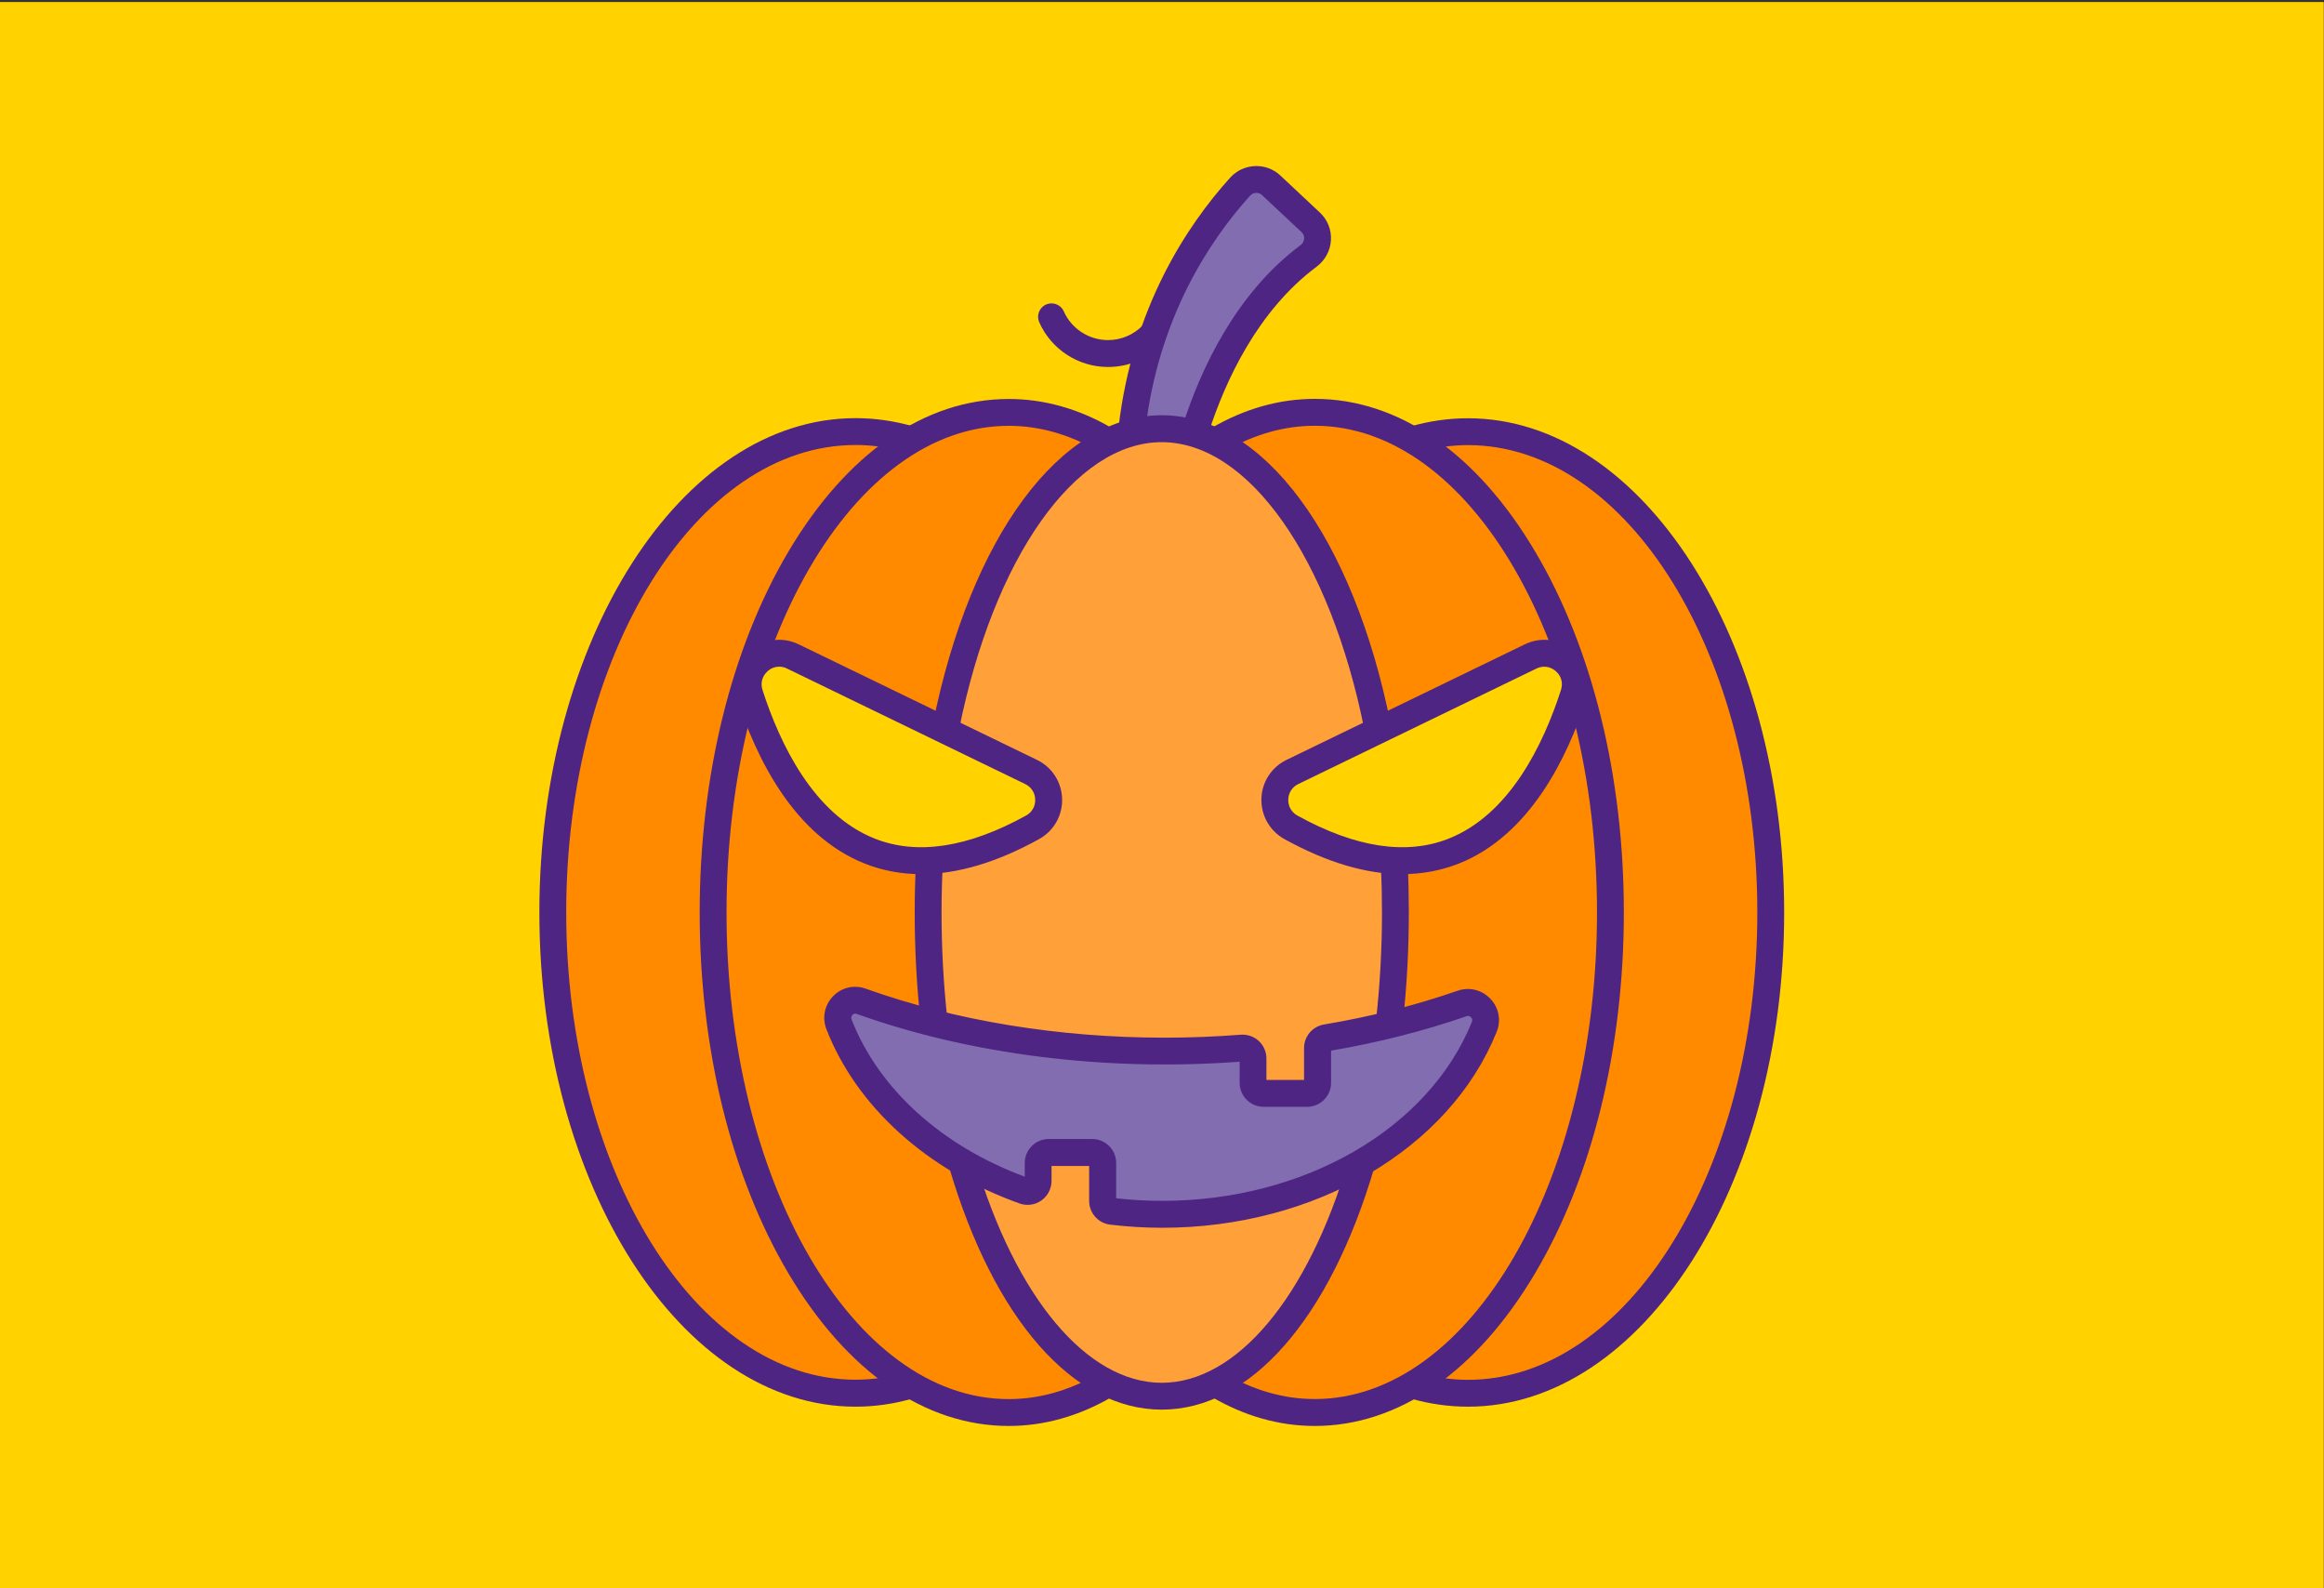 <?xml version="1.0" encoding="utf-8"?>
<!-- Generator: Adobe Illustrator 25.0.0, SVG Export Plug-In . SVG Version: 6.00 Build 0)  -->
<svg version="1.1" id="Capa_1" xmlns="http://www.w3.org/2000/svg" xmlns:xlink="http://www.w3.org/1999/xlink" x="0px" y="0px"
	 viewBox="0 0 393 268.5" style="enable-background:new 0 0 393 268.5;" xml:space="preserve">
<rect x="0" y="0" width="393" height="268.5" fill="#333333" stroke="none"/>
<style type="text/css">
	.st0{fill:#FFD200;}
	.st1{fill:#FF8A00;}
	.st2{fill:#816DAF;}
	.st3{fill:#FFA039;}
	.st4{fill:#816DAF;stroke:#FFFFFF;stroke-miterlimit:10;}
	.st5{fill:#4E2583;}
</style>
<rect x="-0.04" y="0.34" class="st0" width="393" height="268.5"/>
<g>
	<g>
		<path class="st1" d="M248.23,72.98c-3.24,0-6.41,0.49-9.48,1.41c19.55,11.49,33.58,42.91,33.58,79.89s-14.03,68.4-33.58,79.89
			c3.07,0.92,6.24,1.41,9.48,1.41c28.28,0,51.21-36.4,51.21-81.3S276.51,72.98,248.23,72.98z"/>
	</g>
	<g>
		<path class="st1" d="M144.69,235.57c3.24,0,6.41-0.49,9.48-1.41c-19.55-11.49-33.58-42.91-33.58-79.89s14.03-68.4,33.58-79.89
			c-3.07-0.92-6.24-1.41-9.48-1.41c-28.28,0-51.21,36.4-51.21,81.3S116.41,235.57,144.69,235.57z"/>
	</g>
	<g>
		<path class="st2" d="M221.64,37.61l-6.68-6.26c-1.51-1.42-3.88-1.3-5.27,0.24c-7.3,8.09-16.21,21.73-18.35,41.56
			c1.68-0.45,3.39-0.68,5.12-0.68c1.87,0,3.7,0.27,5.5,0.79c2.94-9.43,8.64-22.03,19.33-29.99
			C223.14,41.89,223.33,39.19,221.64,37.61z"/>
	</g>
	<g>
		<path class="st1" d="M222.34,69.72c-5.9,0-11.57,1.74-16.83,4.92c12.55,6.09,22.79,24.56,27.56,48.85l25.75-12.49
			c4.17-2.02,8.74,1.94,7.31,6.36c-3.85,11.96-12.52,29.07-30.41,28.14c0.15,2.89,0.23,5.81,0.23,8.78c0,6.55-0.38,12.92-1.08,19.02
			c4.28-1.04,8.41-2.25,12.36-3.62c2.43-0.84,4.74,1.56,3.77,3.95c-3.75,9.27-11.09,17.25-20.72,22.89
			c-5.42,18.56-14.29,32.31-24.78,37.4c5.26,3.18,10.92,4.92,16.83,4.92c27.61,0,49.99-37.86,49.99-84.55
			C272.32,107.57,249.94,69.72,222.34,69.72z"/>
	</g>
	<g>
		<path class="st1" d="M162.59,196.4c-9.68-5.71-17.03-13.79-20.7-23.17c-0.94-2.39,1.33-4.8,3.75-3.93
			c3.94,1.41,8.07,2.66,12.36,3.74c-0.68-6.03-1.05-12.3-1.05-18.76c0-2.97,0.09-5.9,0.23-8.78c-17.89,0.93-26.55-16.18-30.41-28.14
			c-1.42-4.42,3.14-8.38,7.31-6.36l25.75,12.49c4.77-24.29,15.02-42.76,27.56-48.85c-5.26-3.18-10.92-4.92-16.83-4.92
			c-27.61,0-49.99,37.86-49.99,84.55c0,46.7,22.38,84.55,49.99,84.55c5.9,0,11.57-1.74,16.83-4.92
			C176.9,228.81,168.01,215.01,162.59,196.4z"/>
	</g>
	<g>
		<path class="st3" d="M196.99,177.71c4.41,0,8.75-0.17,13.01-0.5c1.03-0.08,1.91,0.73,1.91,1.76v4.12c0,0.98,0.79,1.77,1.77,1.77
			h7.36c0.98,0,1.77-0.79,1.77-1.77v-5.88c0-0.87,0.63-1.6,1.49-1.74c3.62-0.61,7.15-1.34,10.59-2.18c0.7-6.1,1.08-12.47,1.08-19.02
			c0-2.97-0.08-5.9-0.23-8.78c-5.05-0.26-10.83-1.96-17.44-5.61c-3.74-2.06-3.59-7.49,0.25-9.35l14.52-7.04
			c-5.88-29.91-20.05-51.01-36.61-51.01s-30.74,21.09-36.61,51.01l14.52,7.04c3.84,1.86,3.99,7.29,0.25,9.35
			c-6.62,3.65-12.4,5.35-17.44,5.61c-0.15,2.89-0.23,5.82-0.23,8.78c0,6.45,0.36,12.73,1.05,18.76
			C169.94,176.04,183.12,177.71,196.99,177.71z"/>
	</g>
	<g>
		<path class="st3" d="M196.53,205.32c-2.9,0-5.74-0.18-8.53-0.51c-0.89-0.11-1.55-0.87-1.55-1.76v-6.4c0-0.98-0.79-1.77-1.77-1.77
			h-7.36c-0.98,0-1.77,0.79-1.77,1.77v3.03c0,1.23-1.22,2.09-2.38,1.67c-3.76-1.35-7.31-3.01-10.59-4.95
			c6.91,23.77,19.5,39.68,33.87,39.68c14.36,0,26.92-15.85,33.84-39.56C220.84,202.04,209.17,205.32,196.53,205.32z"/>
	</g>
	<g>
		<path class="st0" d="M218.55,130.52l40.28-19.53c4.17-2.02,8.74,1.94,7.31,6.36c-4.94,15.34-17.78,39.13-47.84,22.53
			C214.56,137.81,214.71,132.39,218.55,130.52z"/>
	</g>
	<g>
		<path class="st0" d="M174.37,130.52l-40.28-19.53c-4.17-2.02-8.74,1.94-7.31,6.36c4.94,15.34,17.78,39.13,47.84,22.53
			C178.35,137.81,178.21,132.39,174.37,130.52z"/>
	</g>
	<g>
		<path class="st4" d="M247.24,169.68c-7.11,2.47-14.81,4.43-22.94,5.79c-0.86,0.14-1.49,0.88-1.49,1.74v5.88
			c0,0.98-0.79,1.77-1.77,1.77h-7.36c-0.98,0-1.77-0.79-1.77-1.77v-4.12c0-1.04-0.88-1.84-1.91-1.76c-4.26,0.33-8.6,0.5-13.01,0.5
			c-18.84,0-36.43-3.08-51.35-8.42c-2.42-0.87-4.69,1.54-3.75,3.93c4.91,12.57,16.42,22.8,31.29,28.12
			c1.16,0.41,2.38-0.44,2.38-1.67v-3.03c0-0.98,0.79-1.77,1.77-1.77h7.36c0.98,0,1.77,0.79,1.77,1.77v6.4
			c0,0.89,0.66,1.66,1.55,1.76c2.78,0.33,5.63,0.51,8.53,0.51c25.48,0,47.06-13.3,54.48-31.69
			C251.98,171.24,249.67,168.83,247.24,169.68z"/>
	</g>
	<g>
		<path class="st5" d="M248.23,237.84c-3.23,0-6.5-0.46-9.71-1.38c-1.21-0.34-1.91-1.6-1.56-2.81c0.34-1.21,1.6-1.91,2.81-1.56
			c2.81,0.8,5.65,1.21,8.46,1.21c26.99,0,48.94-35.45,48.94-79.02s-21.95-79.02-48.94-79.02c-2.81,0-5.66,0.41-8.46,1.21
			c-1.21,0.34-2.46-0.36-2.81-1.56c-0.34-1.21,0.36-2.46,1.56-2.81c3.21-0.92,6.48-1.38,9.71-1.38c29.49,0,53.48,37.49,53.48,83.57
			C301.71,200.35,277.72,237.84,248.23,237.84z"/>
	</g>
	<g>
		<path class="st5" d="M144.69,237.84c-29.49,0-53.48-37.49-53.48-83.57S115.2,70.7,144.69,70.7c3.22,0,6.47,0.46,9.68,1.37
			c1.21,0.34,1.91,1.6,1.56,2.81c-0.34,1.21-1.6,1.91-2.81,1.56c-2.8-0.8-5.63-1.2-8.43-1.2c-26.99,0-48.94,35.45-48.94,79.02
			s21.95,79.02,48.94,79.02c2.8,0,5.64-0.4,8.43-1.2c1.2-0.34,2.46,0.36,2.81,1.56c0.34,1.21-0.36,2.46-1.56,2.81
			C151.16,237.38,147.91,237.84,144.69,237.84z"/>
	</g>
	<g>
		<path class="st5" d="M191.42,74.74c-0.09,0-0.18,0-0.27-0.02c-1.25-0.15-2.14-1.27-1.99-2.52c2.36-20.19,11.55-34.06,18.85-42.14
			c1.09-1.21,2.58-1.91,4.2-1.98c1.6-0.07,3.14,0.5,4.31,1.6l6.68,6.26c1.29,1.2,1.97,2.9,1.87,4.66c-0.1,1.78-0.98,3.41-2.42,4.49
			c-10.03,7.48-15.47,19.39-18.27,28.07c-0.38,1.19-1.67,1.85-2.86,1.46c-1.19-0.39-1.85-1.67-1.46-2.86
			c3-9.31,8.89-22.13,19.88-30.32c0.36-0.27,0.57-0.67,0.6-1.1c0.01-0.24-0.02-0.7-0.44-1.09l-6.68-6.26
			c-0.28-0.26-0.64-0.4-1.01-0.38c-0.39,0.02-0.75,0.19-1.02,0.48c-6.85,7.59-15.49,20.62-17.71,39.62
			C193.54,73.89,192.55,74.74,191.42,74.74z"/>
	</g>
	<g>
		<path class="st5" d="M187.37,62.05c-5.02,0-9.59-2.97-11.63-7.56c-0.51-1.15,0.01-2.49,1.15-3c1.15-0.51,2.49,0.01,3,1.15
			c1.31,2.95,4.25,4.86,7.48,4.86c2.25,0,4.35-0.9,5.91-2.52c0.87-0.9,2.31-0.94,3.21-0.07c0.91,0.87,0.94,2.31,0.07,3.21
			C194.13,60.66,190.87,62.05,187.37,62.05z"/>
	</g>
	<g>
		<path class="st5" d="M222.34,241.1c-6.02,0-11.91-1.67-17.52-4.96c-1.08-0.63-1.45-2.03-0.81-3.11c0.63-1.08,2.03-1.45,3.11-0.81
			c4.91,2.88,10.03,4.33,15.22,4.33c26.31,0,47.72-36.91,47.72-82.28s-21.41-82.28-47.72-82.28c-5.18,0-10.28,1.45-15.17,4.3
			c-1.08,0.63-2.47,0.27-3.11-0.82c-0.63-1.08-0.27-2.47,0.82-3.11c5.59-3.26,11.47-4.92,17.46-4.92c14.19,0,27.44,9.19,37.3,25.88
			c9.65,16.32,14.96,37.96,14.96,60.94s-5.31,44.63-14.96,60.94C249.77,231.91,236.52,241.1,222.34,241.1z"/>
	</g>
	<g>
		<path class="st5" d="M170.58,241.1c-14.19,0-27.44-9.19-37.3-25.88c-9.65-16.32-14.96-37.96-14.96-60.94s5.31-44.63,14.96-60.94
			c9.87-16.69,23.11-25.88,37.3-25.88c5.92,0,11.73,1.62,17.26,4.81c1.09,0.63,1.46,2.02,0.83,3.1c-0.63,1.09-2.02,1.46-3.1,0.83
			c-4.83-2.79-9.88-4.2-14.99-4.2c-26.31,0-47.72,36.91-47.72,82.28s21.4,82.28,47.72,82.28c5.18,0,10.28-1.45,15.17-4.3
			c1.08-0.63,2.48-0.27,3.11,0.82c0.63,1.08,0.27,2.47-0.82,3.11C182.45,239.44,176.57,241.1,170.58,241.1z"/>
	</g>
	<g>
		<path class="st5" d="M234.96,174.98c-0.08,0-0.17,0-0.25-0.01c-1.25-0.14-2.15-1.26-2.01-2.51c0.66-5.94,1-12.06,1-18.19
			c0-2.61-0.06-5.28-0.19-7.92c-0.06-1.25,0.91-2.32,2.16-2.38c1.25-0.06,2.32,0.91,2.38,2.16c0.13,2.71,0.19,5.45,0.19,8.14
			c0,6.3-0.34,12.58-1.02,18.69C237.09,174.12,236.1,174.98,234.96,174.98z"/>
	</g>
	<g>
		<path class="st5" d="M157.93,174.72c-1.14,0-2.13-0.86-2.26-2.02c-0.66-6.02-0.99-12.21-0.99-18.42c0-2.74,0.07-5.54,0.2-8.31
			c0.06-1.25,1.12-2.23,2.38-2.16c1.25,0.06,2.22,1.12,2.16,2.38c-0.13,2.7-0.2,5.42-0.2,8.09c0,6.05,0.33,12.08,0.97,17.93
			c0.14,1.25-0.76,2.37-2.01,2.51C158.09,174.72,158.01,174.72,157.93,174.72z"/>
	</g>
	<g>
		<path class="st5" d="M159.96,125.22c-0.15,0-0.3-0.01-0.45-0.04c-1.23-0.25-2.03-1.44-1.78-2.67c6.37-31.77,21.57-52.3,38.73-52.3
			c17.15,0,32.35,20.51,38.72,52.24c0.25,1.23-0.55,2.43-1.78,2.68c-1.23,0.25-2.43-0.55-2.68-1.78
			c-5.84-29.06-19.61-48.59-34.27-48.59c-14.67,0-28.45,19.55-34.28,48.64C161.96,124.47,161.02,125.22,159.96,125.22z"/>
	</g>
	<g>
		<path class="st5" d="M196.46,238.34c-14.96,0-28.4-15.3-35.94-40.93c-0.35-1.2,0.33-2.47,1.54-2.82c1.2-0.35,2.47,0.33,2.82,1.54
			c6.84,23.24,18.94,37.67,31.58,37.67c12.64,0,24.73-14.42,31.57-37.63c0.36-1.2,1.62-1.89,2.82-1.54c1.2,0.35,1.89,1.62,1.54,2.82
			C224.85,223.05,211.41,238.34,196.46,238.34z"/>
	</g>
	<g>
		<path class="st5" d="M237.13,147.8c-6.11,0-12.78-1.98-19.93-5.93c-2.47-1.37-3.96-3.97-3.89-6.8c0.07-2.83,1.7-5.35,4.25-6.59
			l40.28-19.53c2.76-1.34,5.92-0.92,8.24,1.09c2.32,2.01,3.17,5.08,2.23,8.01c-3.27,10.14-9.67,23.23-21.63,27.97
			C243.67,147.2,240.48,147.8,237.13,147.8z M219.54,132.57c-1.03,0.5-1.66,1.48-1.69,2.62c-0.03,1.14,0.55,2.15,1.54,2.7
			c9.82,5.43,18.44,6.74,25.6,3.9c10.31-4.09,16.01-15.92,18.98-25.14c0.38-1.18,0.05-2.37-0.89-3.18
			c-0.93-0.81-2.16-0.97-3.27-0.43L219.54,132.57z"/>
	</g>
	<g>
		<path class="st5" d="M155.78,147.8c-3.35,0-6.53-0.59-9.54-1.78c-11.96-4.74-18.36-17.82-21.63-27.97
			c-0.94-2.92-0.09-5.99,2.23-8.01c2.32-2.01,5.47-2.43,8.24-1.09l40.28,19.53l0,0c2.54,1.23,4.17,3.76,4.25,6.59
			c0.07,2.83-1.42,5.43-3.89,6.8C168.57,145.82,161.9,147.8,155.78,147.8z M131.77,112.72c-0.69,0-1.37,0.25-1.94,0.75
			c-0.93,0.81-1.27,2-0.89,3.18c2.97,9.21,8.67,21.05,18.98,25.14c7.16,2.84,15.77,1.53,25.6-3.9c1-0.55,1.57-1.56,1.54-2.7
			c-0.03-1.14-0.66-2.12-1.69-2.62l-40.28-19.53C132.67,112.82,132.21,112.72,131.77,112.72z"/>
	</g>
	<g>
		<path class="st5" d="M196.53,207.59c-2.92,0-5.88-0.18-8.8-0.53c-2.02-0.24-3.55-1.97-3.55-4.02v-5.9h-6.36v2.53
			c0,1.31-0.64,2.55-1.72,3.31c-1.08,0.76-2.46,0.95-3.7,0.5c-15.61-5.59-27.51-16.31-32.64-29.43c-0.77-1.96-0.34-4.12,1.13-5.62
			c1.44-1.48,3.55-1.97,5.5-1.27c15.15,5.42,32.64,8.29,50.58,8.29c4.25,0,8.57-0.17,12.83-0.5c1.12-0.09,2.24,0.3,3.07,1.06
			c0.82,0.76,1.29,1.84,1.29,2.96v3.62h6.36v-5.38c0-1.98,1.42-3.66,3.38-3.99c7.93-1.33,15.52-3.25,22.57-5.7v0
			c1.98-0.69,4.11-0.17,5.56,1.35c1.44,1.51,1.85,3.66,1.07,5.59C245.12,194.28,222.38,207.59,196.53,207.59z M188.73,202.6
			c2.59,0.29,5.21,0.44,7.8,0.44c24.01,0,45.06-12.17,52.38-30.27c0.14-0.35,0-0.61-0.15-0.76c-0.12-0.13-0.39-0.32-0.77-0.19
			c-7.17,2.49-14.87,4.45-22.9,5.82v5.45c0,2.23-1.82,4.05-4.05,4.05h-7.36c-2.23,0-4.05-1.82-4.05-4.05v-3.58
			c-22.75,1.69-45.58-1.22-64.76-8.08c-0.27-0.1-0.51-0.04-0.71,0.16c-0.12,0.13-0.31,0.4-0.15,0.8
			c4.58,11.71,15.23,21.36,29.28,26.56v-2.32c0-2.23,1.82-4.05,4.05-4.05h7.36c2.23,0,4.05,1.82,4.05,4.05V202.6z"/>
	</g>
</g>
</svg>
